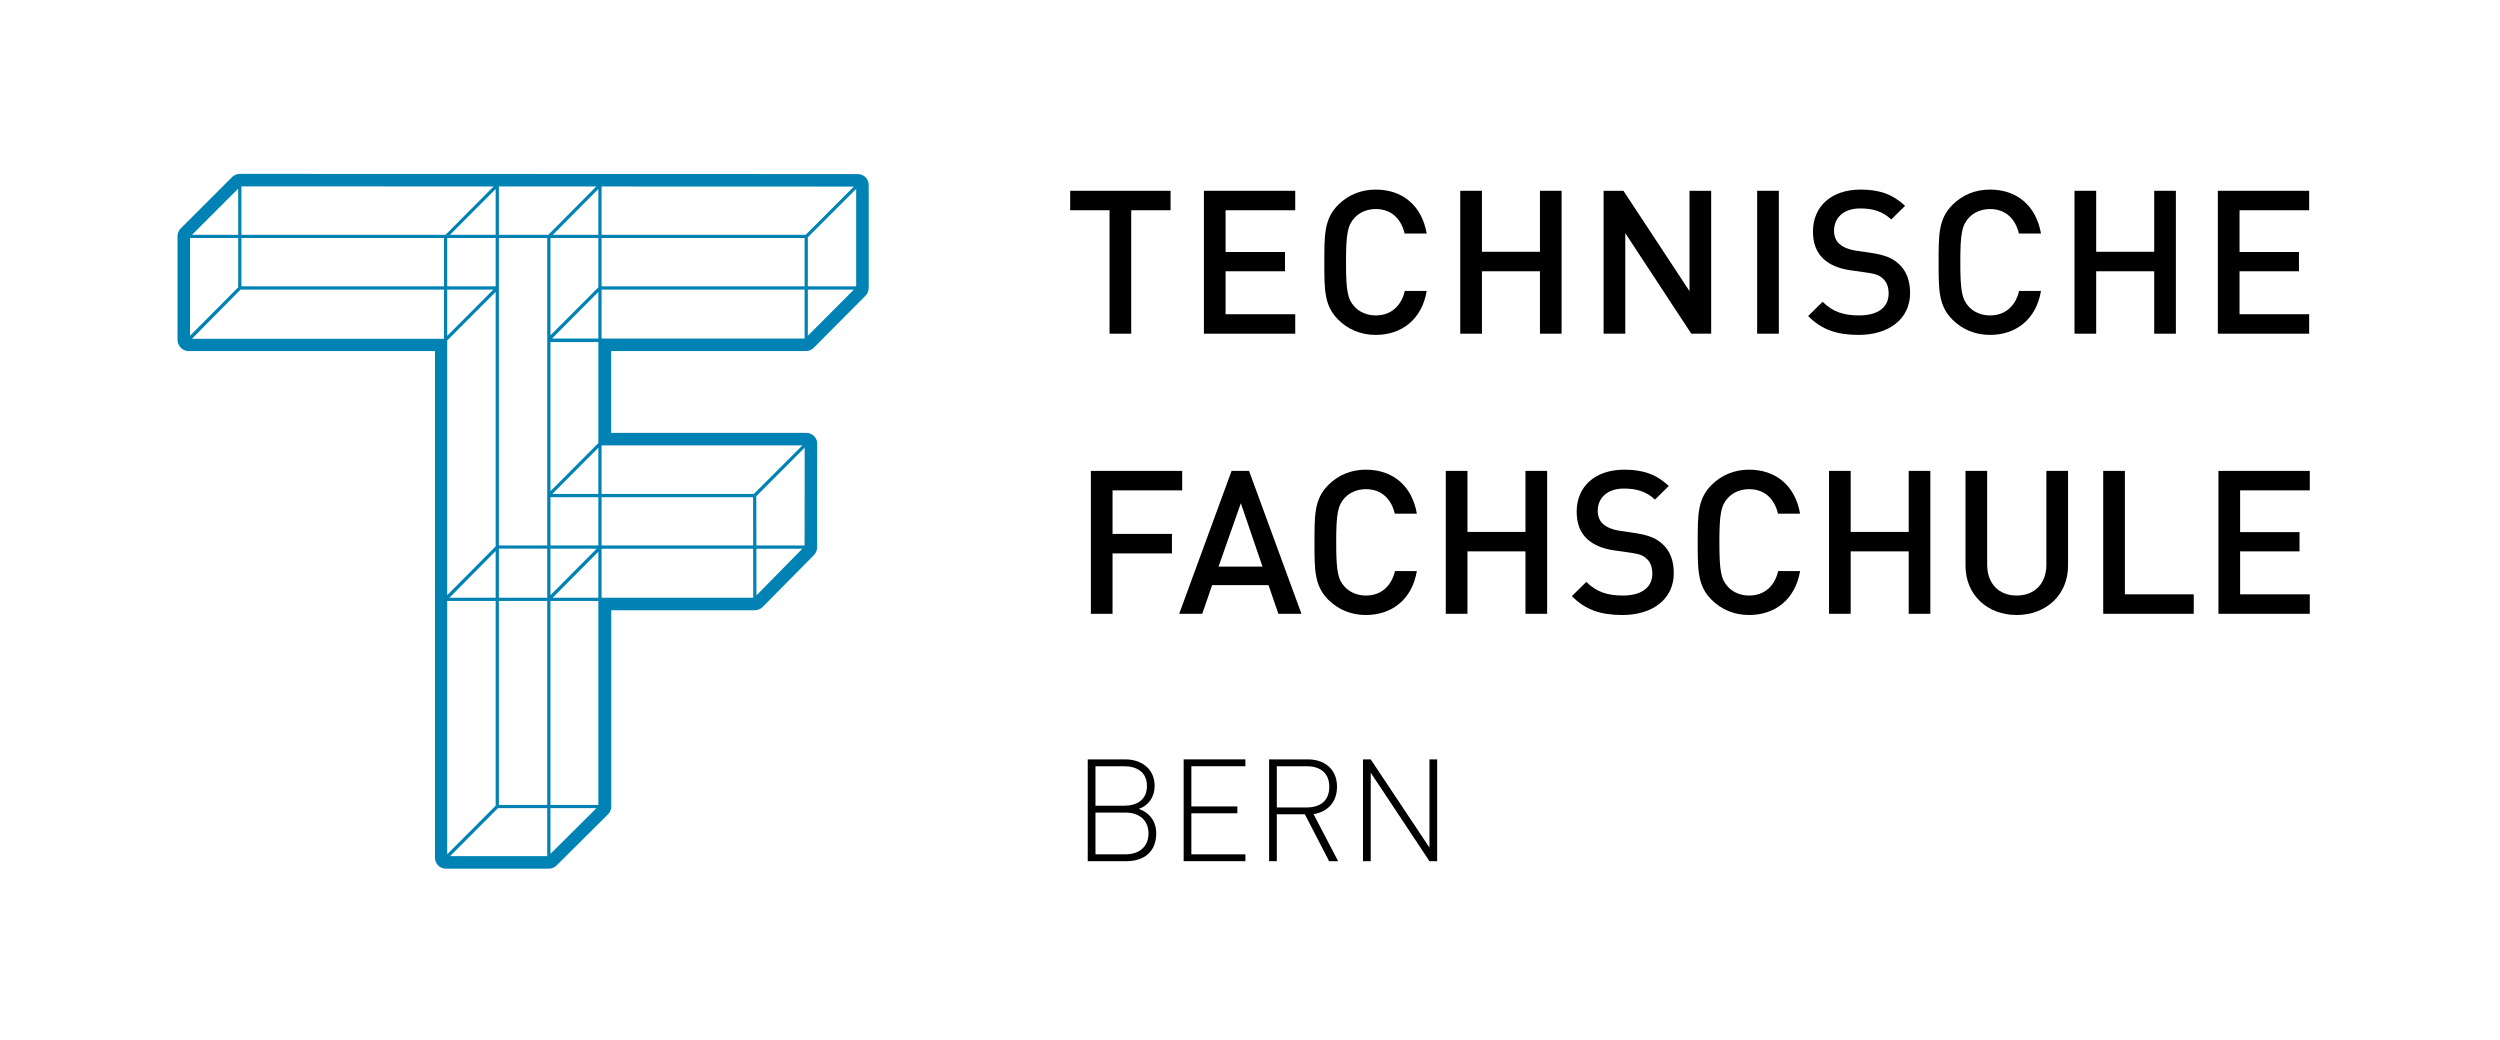 <?xml version="1.0" encoding="UTF-8"?>
<svg xmlns="http://www.w3.org/2000/svg" xmlns:xlink="http://www.w3.org/1999/xlink" width="322.153pt" height="134pt" viewBox="0 0 322.153 134" version="1.1">
<g id="surface1">
<path style=" stroke:none;fill-rule:nonzero;fill:rgb(0%,0%,0%);fill-opacity:1;" d="M 145.77 27.094 L 145.77 43 L 142.977 43 L 142.977 27.094 L 137.906 27.094 L 137.906 24.586 L 150.84 24.586 L 150.84 27.094 Z M 145.77 27.094 "/>
<path style=" stroke:none;fill-rule:nonzero;fill:rgb(0%,0%,0%);fill-opacity:1;" d="M 155.137 43 L 155.137 24.586 L 166.906 24.586 L 166.906 27.094 L 157.93 27.094 L 157.93 32.473 L 165.586 32.473 L 165.586 34.957 L 157.93 34.957 L 157.93 40.492 L 166.906 40.492 L 166.906 43 Z M 155.137 43 "/>
<path style=" stroke:none;fill-rule:nonzero;fill:rgb(0%,0%,0%);fill-opacity:1;" d="M 177.277 43.156 C 175.363 43.156 173.711 42.457 172.441 41.191 C 170.633 39.379 170.656 37.336 170.656 33.793 C 170.656 30.25 170.633 28.207 172.441 26.395 C 173.711 25.129 175.363 24.43 177.277 24.43 C 180.668 24.43 183.203 26.422 183.848 30.094 L 181.004 30.094 C 180.562 28.23 179.32 26.938 177.277 26.938 C 176.191 26.938 175.211 27.352 174.562 28.051 C 173.656 29.031 173.449 30.094 173.449 33.793 C 173.449 37.488 173.656 38.551 174.562 39.535 C 175.211 40.234 176.191 40.645 177.277 40.645 C 179.32 40.645 180.59 39.352 181.027 37.488 L 183.848 37.488 C 183.23 41.164 180.617 43.156 177.277 43.156 "/>
<path style=" stroke:none;fill-rule:nonzero;fill:rgb(0%,0%,0%);fill-opacity:1;" d="M 198.441 43 L 198.441 34.957 L 190.965 34.957 L 190.965 43 L 188.168 43 L 188.168 24.586 L 190.965 24.586 L 190.965 32.445 L 198.441 32.445 L 198.441 24.586 L 201.23 24.586 L 201.23 43 Z M 198.441 43 "/>
<path style=" stroke:none;fill-rule:nonzero;fill:rgb(0%,0%,0%);fill-opacity:1;" d="M 217.941 43 L 209.434 30.039 L 209.434 43 L 206.641 43 L 206.641 24.586 L 209.199 24.586 L 217.711 37.516 L 217.711 24.586 L 220.504 24.586 L 220.504 43 Z M 217.941 43 "/>
<path style=" stroke:none;fill-rule:nonzero;fill:rgb(0%,0%,0%);fill-opacity:1;" d="M 226.43 24.586 L 229.223 24.586 L 229.223 43 L 226.43 43 Z M 226.43 24.586 "/>
<path style=" stroke:none;fill-rule:nonzero;fill:rgb(0%,0%,0%);fill-opacity:1;" d="M 239.516 43.156 C 236.75 43.156 234.758 42.508 233 40.723 L 234.863 38.887 C 236.207 40.234 237.68 40.645 239.57 40.645 C 241.977 40.645 243.371 39.613 243.371 37.828 C 243.371 37.023 243.141 36.352 242.648 35.914 C 242.184 35.473 241.719 35.293 240.629 35.137 L 238.457 34.828 C 236.957 34.621 235.766 34.102 234.965 33.352 C 234.059 32.5 233.621 31.336 233.621 29.836 C 233.621 26.629 235.949 24.43 239.777 24.43 C 242.207 24.43 243.914 25.051 245.492 26.523 L 243.707 28.281 C 242.57 27.195 241.25 26.859 239.699 26.859 C 237.527 26.859 236.336 28.102 236.336 29.73 C 236.336 30.402 236.543 31 237.035 31.438 C 237.5 31.852 238.25 32.164 239.105 32.293 L 241.199 32.602 C 242.906 32.859 243.863 33.273 244.641 33.973 C 245.648 34.852 246.137 36.172 246.137 37.75 C 246.137 41.137 243.371 43.156 239.516 43.156 "/>
<path style=" stroke:none;fill-rule:nonzero;fill:rgb(0%,0%,0%);fill-opacity:1;" d="M 256.434 43.156 C 254.52 43.156 252.867 42.457 251.598 41.191 C 249.789 39.379 249.812 37.336 249.812 33.793 C 249.812 30.25 249.789 28.207 251.598 26.395 C 252.867 25.129 254.52 24.43 256.434 24.43 C 259.824 24.43 262.359 26.422 263.004 30.094 L 260.16 30.094 C 259.719 28.23 258.477 26.938 256.434 26.938 C 255.348 26.938 254.367 27.352 253.719 28.051 C 252.812 29.031 252.609 30.094 252.609 33.793 C 252.609 37.488 252.812 38.551 253.719 39.535 C 254.367 40.234 255.348 40.645 256.434 40.645 C 258.477 40.645 259.746 39.352 260.184 37.488 L 263.004 37.488 C 262.387 41.164 259.773 43.156 256.434 43.156 "/>
<path style=" stroke:none;fill-rule:nonzero;fill:rgb(0%,0%,0%);fill-opacity:1;" d="M 277.594 43 L 277.594 34.957 L 270.117 34.957 L 270.117 43 L 267.324 43 L 267.324 24.586 L 270.117 24.586 L 270.117 32.445 L 277.594 32.445 L 277.594 24.586 L 280.387 24.586 L 280.387 43 Z M 277.594 43 "/>
<path style=" stroke:none;fill-rule:nonzero;fill:rgb(0%,0%,0%);fill-opacity:1;" d="M 285.793 43 L 285.793 24.586 L 297.562 24.586 L 297.562 27.094 L 288.59 27.094 L 288.59 32.473 L 296.246 32.473 L 296.246 34.957 L 288.59 34.957 L 288.59 40.492 L 297.562 40.492 L 297.562 43 Z M 285.793 43 "/>
<path style=" stroke:none;fill-rule:nonzero;fill:rgb(0%,0%,0%);fill-opacity:1;" d="M 143.363 63.188 L 143.363 68.801 L 151.02 68.801 L 151.02 71.312 L 143.363 71.312 L 143.363 79.098 L 140.57 79.098 L 140.57 60.68 L 152.34 60.68 L 152.34 63.188 Z M 143.363 63.188 "/>
<path style=" stroke:none;fill-rule:nonzero;fill:rgb(0%,0%,0%);fill-opacity:1;" d="M 159.895 64.844 L 157.023 73.016 L 162.688 73.016 Z M 164.73 79.094 L 163.461 75.398 L 156.195 75.398 L 154.926 79.094 L 151.953 79.094 L 158.703 60.68 L 160.953 60.68 L 167.707 79.094 Z M 164.73 79.094 "/>
<path style=" stroke:none;fill-rule:nonzero;fill:rgb(0%,0%,0%);fill-opacity:1;" d="M 176.008 79.25 C 174.094 79.25 172.441 78.551 171.172 77.285 C 169.363 75.477 169.387 73.43 169.387 69.887 C 169.387 66.344 169.363 64.301 171.172 62.492 C 172.441 61.223 174.094 60.523 176.008 60.523 C 179.398 60.523 181.934 62.516 182.578 66.188 L 179.734 66.188 C 179.293 64.328 178.051 63.035 176.008 63.035 C 174.922 63.035 173.941 63.449 173.293 64.145 C 172.387 65.129 172.184 66.188 172.184 69.887 C 172.184 73.586 172.387 74.648 173.293 75.629 C 173.941 76.328 174.922 76.742 176.008 76.742 C 178.051 76.742 179.32 75.449 179.758 73.586 L 182.578 73.586 C 181.961 77.258 179.348 79.25 176.008 79.25 "/>
<path style=" stroke:none;fill-rule:nonzero;fill:rgb(0%,0%,0%);fill-opacity:1;" d="M 196.574 79.094 L 196.574 71.051 L 189.098 71.051 L 189.098 79.094 L 186.305 79.094 L 186.305 60.68 L 189.098 60.68 L 189.098 68.543 L 196.574 68.543 L 196.574 60.68 L 199.367 60.68 L 199.367 79.094 Z M 196.574 79.094 "/>
<path style=" stroke:none;fill-rule:nonzero;fill:rgb(0%,0%,0%);fill-opacity:1;" d="M 209.066 79.25 C 206.301 79.25 204.309 78.605 202.551 76.82 L 204.414 74.984 C 205.758 76.328 207.23 76.742 209.121 76.742 C 211.527 76.742 212.922 75.707 212.922 73.922 C 212.922 73.121 212.691 72.449 212.199 72.008 C 211.734 71.57 211.27 71.387 210.18 71.234 L 208.008 70.922 C 206.508 70.715 205.316 70.199 204.516 69.449 C 203.609 68.594 203.172 67.43 203.172 65.93 C 203.172 62.723 205.5 60.523 209.328 60.523 C 211.758 60.523 213.465 61.145 215.043 62.621 L 213.258 64.379 C 212.121 63.293 210.801 62.957 209.25 62.957 C 207.078 62.957 205.887 64.199 205.887 65.828 C 205.887 66.5 206.094 67.094 206.586 67.535 C 207.051 67.949 207.801 68.258 208.656 68.387 L 210.75 68.699 C 212.457 68.957 213.414 69.371 214.191 70.07 C 215.199 70.949 215.688 72.27 215.688 73.844 C 215.688 77.234 212.922 79.25 209.066 79.25 "/>
<path style=" stroke:none;fill-rule:nonzero;fill:rgb(0%,0%,0%);fill-opacity:1;" d="M 225.391 79.25 C 223.477 79.25 221.82 78.551 220.555 77.285 C 218.742 75.477 218.77 73.43 218.77 69.887 C 218.77 66.344 218.742 64.301 220.555 62.492 C 221.82 61.223 223.477 60.523 225.391 60.523 C 228.777 60.523 231.316 62.516 231.961 66.188 L 229.113 66.188 C 228.676 64.328 227.434 63.035 225.391 63.035 C 224.305 63.035 223.32 63.449 222.676 64.145 C 221.77 65.129 221.562 66.188 221.562 69.887 C 221.562 73.586 221.77 74.648 222.676 75.629 C 223.32 76.328 224.305 76.742 225.391 76.742 C 227.434 76.742 228.703 75.449 229.141 73.586 L 231.961 73.586 C 231.34 77.258 228.727 79.25 225.391 79.25 "/>
<path style=" stroke:none;fill-rule:nonzero;fill:rgb(0%,0%,0%);fill-opacity:1;" d="M 245.957 79.094 L 245.957 71.051 L 238.48 71.051 L 238.48 79.094 L 235.688 79.094 L 235.688 60.68 L 238.48 60.68 L 238.48 68.543 L 245.957 68.543 L 245.957 60.68 L 248.746 60.68 L 248.746 79.094 Z M 245.957 79.094 "/>
<path style=" stroke:none;fill-rule:nonzero;fill:rgb(0%,0%,0%);fill-opacity:1;" d="M 259.871 79.25 C 256.121 79.25 253.277 76.691 253.277 72.887 L 253.277 60.68 L 256.07 60.68 L 256.07 72.758 C 256.07 75.215 257.57 76.742 259.871 76.742 C 262.176 76.742 263.699 75.215 263.699 72.758 L 263.699 60.68 L 266.492 60.68 L 266.492 72.887 C 266.492 76.691 263.625 79.25 259.871 79.25 "/>
<path style=" stroke:none;fill-rule:nonzero;fill:rgb(0%,0%,0%);fill-opacity:1;" d="M 271.023 79.094 L 271.023 60.68 L 273.816 60.68 L 273.816 76.586 L 282.688 76.586 L 282.688 79.094 Z M 271.023 79.094 "/>
<path style=" stroke:none;fill-rule:nonzero;fill:rgb(0%,0%,0%);fill-opacity:1;" d="M 285.871 79.094 L 285.871 60.68 L 297.641 60.68 L 297.641 63.188 L 288.664 63.188 L 288.664 68.57 L 296.32 68.57 L 296.32 71.051 L 288.664 71.051 L 288.664 76.586 L 297.641 76.586 L 297.641 79.094 Z M 285.871 79.094 "/>
<path style=" stroke:none;fill-rule:nonzero;fill:rgb(0%,0%,0%);fill-opacity:1;" d="M 145.031 104.711 L 141.164 104.711 L 141.164 110.09 L 145.031 110.09 C 146.816 110.09 147.996 109.094 147.996 107.398 C 147.996 105.703 146.816 104.711 145.031 104.711 M 144.887 98.742 L 141.164 98.742 L 141.164 103.824 L 144.887 103.824 C 146.469 103.824 147.797 103.09 147.797 101.285 C 147.797 99.477 146.469 98.742 144.887 98.742 M 145.141 110.973 L 140.168 110.973 L 140.168 97.855 L 144.996 97.855 C 147.168 97.855 148.789 99.129 148.789 101.285 C 148.789 102.664 148.016 103.805 146.746 104.23 C 148.164 104.727 148.992 105.871 148.992 107.398 C 148.992 109.738 147.445 110.973 145.141 110.973 "/>
<path style=" stroke:none;fill-rule:nonzero;fill:rgb(0%,0%,0%);fill-opacity:1;" d="M 152.527 97.855 L 160.484 97.855 L 160.484 98.738 L 153.52 98.738 L 153.52 103.918 L 159.449 103.918 L 159.449 104.801 L 153.52 104.801 L 153.52 110.09 L 160.484 110.09 L 160.484 110.973 L 152.527 110.973 Z M 152.527 97.855 "/>
<path style=" stroke:none;fill-rule:nonzero;fill:rgb(0%,0%,0%);fill-opacity:1;" d="M 168.402 98.742 L 164.531 98.742 L 164.531 104.047 L 168.402 104.047 C 170.094 104.047 171.293 103.219 171.293 101.395 C 171.293 99.57 170.094 98.742 168.402 98.742 M 168.145 104.93 L 164.531 104.93 L 164.531 110.973 L 163.539 110.973 L 163.539 97.855 L 168.531 97.855 C 170.668 97.855 172.289 99.09 172.289 101.375 C 172.289 103.348 171.109 104.598 169.266 104.914 L 172.434 110.973 L 171.273 110.973 Z M 168.145 104.93 "/>
<path style=" stroke:none;fill-rule:nonzero;fill:rgb(0%,0%,0%);fill-opacity:1;" d="M 176.633 99.57 L 176.633 110.973 L 175.637 110.973 L 175.637 97.855 L 176.633 97.855 L 184.203 109.223 L 184.203 97.855 L 185.195 97.855 L 185.195 110.973 L 184.203 110.973 Z M 176.633 99.57 "/>
<path style=" stroke:none;fill-rule:nonzero;fill:rgb(0%,50.999%,70.599%);fill-opacity:1;" d="M 104.098 37.316 L 110.035 37.316 L 104.098 43.266 Z M 97.469 70.707 L 103.391 70.707 L 97.473 76.727 Z M 70.934 104.141 L 76.855 104.141 L 70.934 110.031 Z M 57.992 110.324 L 64.164 104.141 L 70.516 104.141 L 70.516 110.324 Z M 63.871 77.441 L 63.871 103.824 L 57.629 110.078 L 57.629 77.441 Z M 30.695 30.672 L 30.695 37.023 L 24.488 43.262 L 24.488 30.672 Z M 30.695 30.254 L 24.75 30.254 L 30.695 24.312 Z M 57.41 30.254 L 31.109 30.254 L 31.109 24.02 L 63.602 24.027 Z M 77.52 30.672 L 103.68 30.672 L 103.68 36.898 L 77.52 36.898 Z M 97.137 63.652 L 77.52 63.652 L 77.52 57.395 L 103.398 57.395 Z M 77.52 64.07 L 97.043 64.07 L 97.051 70.293 L 77.52 70.293 Z M 77.105 77.023 L 71.219 77.023 L 77.105 71.094 Z M 64.285 70.691 L 70.516 70.699 L 70.516 77.023 L 64.285 77.023 Z M 63.871 71.004 L 63.871 77.023 L 57.918 77.023 Z M 57.629 43.871 L 63.871 37.613 L 63.871 70.41 L 57.629 76.688 Z M 31 37.316 L 57.211 37.316 L 57.211 43.656 L 24.738 43.656 Z M 57.211 30.672 L 57.211 36.898 L 31.109 36.898 L 31.109 30.672 Z M 63.871 30.672 L 63.871 36.898 L 57.629 36.898 L 57.629 30.672 Z M 63.871 30.254 L 57.996 30.254 L 63.871 24.352 Z M 71.246 30.254 L 77.105 24.352 L 77.105 30.254 Z M 77.105 37.023 L 70.934 43.203 L 70.934 30.672 L 77.105 30.672 Z M 77.105 37.617 L 77.105 43.625 L 71.133 43.625 Z M 77.105 57.098 L 70.934 63.293 L 70.934 44.078 L 77.105 44.078 Z M 71.172 63.652 L 77.105 57.691 L 77.105 63.652 Z M 64.285 30.672 L 70.516 30.672 L 70.516 70.293 L 64.285 70.293 Z M 57.629 37.316 L 63.578 37.316 L 57.629 43.277 Z M 76.887 70.707 L 70.934 76.688 L 70.934 70.699 Z M 77.105 70.289 L 70.934 70.293 L 70.934 64.07 L 77.105 64.07 Z M 110.031 24.043 L 103.824 30.254 L 77.52 30.254 L 77.52 24.031 Z M 76.832 24.031 L 70.656 30.254 L 64.285 30.254 L 64.285 24.027 Z M 64.285 77.441 L 70.516 77.441 L 70.516 103.723 L 64.285 103.723 Z M 70.934 103.723 L 70.934 77.441 L 77.105 77.441 L 77.105 103.723 Z M 97.469 70.293 L 97.461 63.938 L 103.691 57.691 L 103.68 70.293 Z M 77.52 37.316 L 103.68 37.316 L 103.68 43.625 L 77.52 43.625 Z M 104.098 36.898 L 104.098 30.57 L 110.328 24.336 L 110.328 36.898 Z M 77.52 77.023 L 77.52 70.711 L 97.051 70.707 L 97.059 77.023 Z M 110.535 22.43 L 30.902 22.406 C 30.531 22.406 30.172 22.555 29.906 22.816 L 23.285 29.441 C 23.023 29.703 22.875 30.062 22.875 30.434 L 22.875 43.781 C 22.875 44.559 23.504 45.238 24.281 45.238 L 56.051 45.238 L 56.051 110.531 C 56.051 111.309 56.68 111.938 57.453 111.938 L 70.727 111.938 C 71.098 111.938 71.453 111.789 71.715 111.527 L 78.352 104.93 C 78.617 104.664 78.766 104.309 78.766 103.934 L 78.766 78.637 L 97.266 78.637 C 97.641 78.637 98 78.488 98.266 78.223 L 104.887 71.523 C 105.148 71.262 105.293 70.906 105.293 70.535 L 105.305 57.293 C 105.309 57.258 105.309 57.223 105.309 57.184 C 105.309 56.41 104.684 55.781 103.906 55.781 L 78.754 55.781 L 78.754 45.242 L 103.887 45.242 C 104.262 45.242 104.625 45.055 104.887 44.789 L 111.535 38.098 C 111.793 37.832 111.941 37.477 111.941 37.109 L 111.941 23.832 C 111.941 23.059 111.312 22.43 110.535 22.43 "/>
</g>
</svg>

